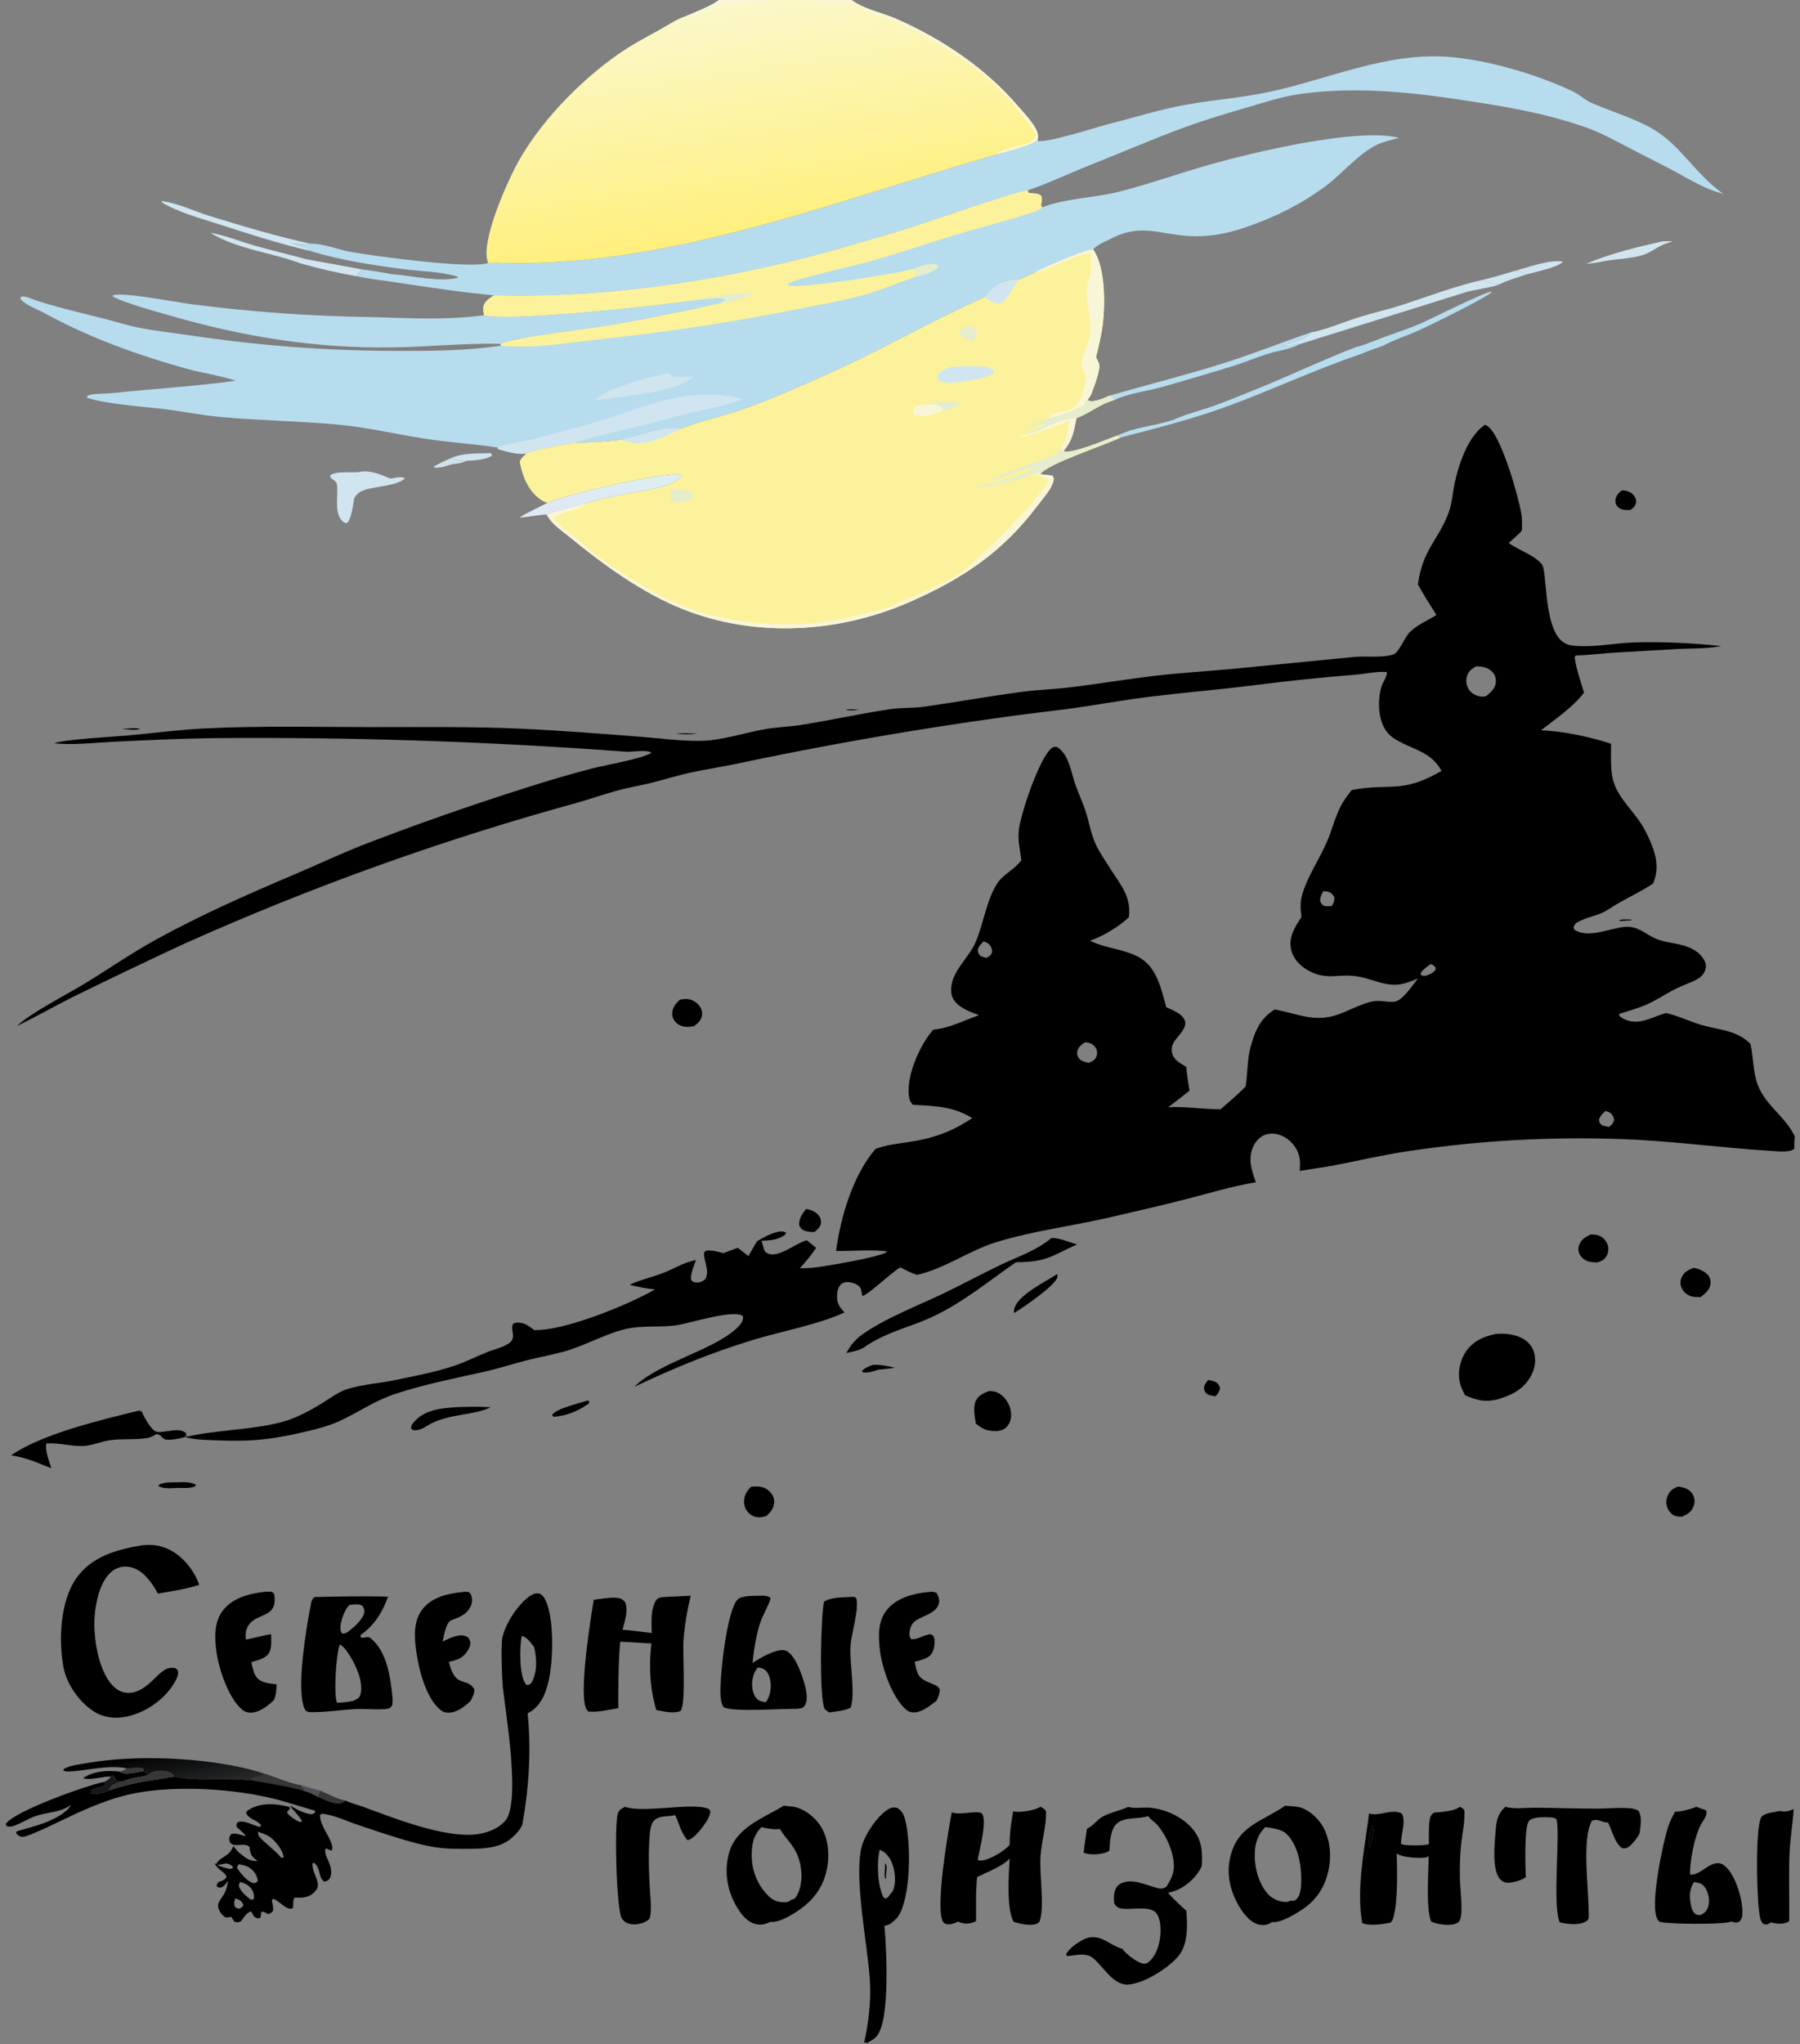 <?xml version="1.0" encoding="utf-8" ?>
<svg xmlns="http://www.w3.org/2000/svg" xmlns:xlink="http://www.w3.org/1999/xlink" width="377" height="428">
	<rect width="100%" height="100%" fill="#808080" stroke="none"/>
	<path d="M177.095 148.626C178.045 148.398 179.044 148.552 180.01 148.623C179.024 148.707 178.072 148.84 177.095 148.626Z"/>
	<path d="M25.485 152.625C26.691 152.562 28.202 152.316 29.36 152.626C28.432 153.004 26.527 152.677 25.485 152.625Z"/>
	<path d="M339.265 192.617C340.002 192.43 340.857 192.525 341.615 192.538L341.721 192.701L339.21 192.851L339.265 192.617Z"/>
	<path d="M141.489 153.616C143.049 153.463 144.567 153.546 146.127 153.633C144.552 153.806 143.063 153.764 141.489 153.616Z"/>
	<path fill="#4E5055" d="M62.956 373.795C64.352 374.091 65.673 374.582 67.05 374.911L66.573 376.215C65.655 375.756 64.759 375.248 63.754 375.013L62.956 373.795Z"/>
	<path d="M182.821 285.77C184.433 285.704 185.916 286.041 187.484 286.359C186.302 286.558 185.105 286.662 183.912 286.787C182.781 287.165 181.964 287.481 180.749 287.345L180.551 287.049C181.158 286.359 181.991 286.11 182.821 285.77Z"/>
	<path fill="#D0E5F0" fill-opacity="0.969" d="M95.353 97.125C94.27 97.16 93.401 97.694 92.354 97.842C91.872 97.91 91.14 98.046 90.748 97.763C91.994 96.984 93.348 96.419 94.689 95.823C95.657 96.652 96.646 96.441 97.881 96.47C97.031 96.778 96.265 97.051 95.353 97.125Z"/>
	<path fill="#363638" d="M67.05 374.911C68.659 375.588 70.704 376.732 72.4 377C72.115 377.189 71.828 377.367 71.514 377.506C70.299 378.046 67.762 376.687 66.573 376.215L67.05 374.911Z"/>
	<path d="M253.049 288.94C253.492 289.031 254.082 289.106 254.488 289.306C255.138 289.628 255.268 289.938 255.519 290.588C255.421 291.422 255.129 291.748 254.575 292.361C254.079 292.272 253.447 292.201 252.995 291.977C252.408 291.685 252.292 291.264 252.126 290.683C252.259 289.913 252.544 289.524 253.049 288.94Z"/>
	<path d="M37.109 310.367C38.203 310.259 40.141 310.278 41.055 310.908L40.822 311.234C39.661 311.675 38.408 311.552 37.187 311.529C35.872 311.586 34.398 311.785 33.191 311.172L33.355 310.826C34.529 310.283 35.842 310.382 37.109 310.367Z"/>
	<path fill="#D0E5F0" fill-opacity="0.984" d="M94.689 95.823C97.404 94.72 99.948 95.037 102.816 94.867L103.066 95.343C102.156 96.217 99.176 96.454 97.881 96.47C96.646 96.441 95.657 96.652 94.689 95.823Z"/>
	<path d="M122.972 293.252C123.304 293.286 123.141 293.226 123.44 293.482L123.334 293.865C121.036 295.476 118.765 296.408 115.976 296.662L115.605 296.267C116.619 294.859 121.143 293.887 122.972 293.252Z"/>
	<path fill="#D0E5F0" fill-opacity="0.98" d="M317.176 56.741C320.088 55.991 324.387 54.303 327.355 54.768C326.428 56.014 320.896 57.076 319.242 57.612L319.166 57.253C318.571 56.746 317.935 56.818 317.176 56.741Z"/>
	<path fill="#D0E5F0" fill-opacity="0.984" d="M310.516 58.605C312.752 58.097 314.971 57.377 317.176 56.741C317.935 56.818 318.571 56.746 319.166 57.253L319.242 57.612C317.549 58.199 315.637 58.703 314.055 59.539C312.748 59.435 311.683 59.225 310.516 58.605Z"/>
	<path d="M339.698 102.662C339.972 102.68 340.24 102.698 340.51 102.746Q340.789 102.793 341.052 102.896Q341.315 102.999 341.552 103.154Q341.788 103.309 341.988 103.509Q342.188 103.709 342.342 103.946C342.632 104.384 342.756 104.864 342.625 105.379C342.443 106.101 342.025 106.417 341.416 106.789C340.523 106.786 339.42 106.828 338.784 106.082C338.402 105.634 338.251 105.1 338.37 104.521C338.543 103.679 339.044 103.166 339.698 102.662Z"/>
	<path d="M168.818 253.126C169.728 253.248 170.733 253.653 171.358 254.342C171.78 254.808 172.011 255.367 171.949 256.002C171.858 256.935 171.255 257.413 170.565 257.963C170.005 257.984 169.463 257.929 168.915 257.805C168.064 257.613 167.801 257.291 167.392 256.592C167.266 255.138 168.006 254.234 168.818 253.126Z"/>
	<path d="M221.433 266.754C221.485 267.021 221.52 267.225 221.437 267.491C220.879 269.291 214.234 273.79 212.422 274.919C212.368 274.655 212.344 274.627 212.385 274.318C212.79 271.269 219.057 268.364 221.433 266.754Z"/>
	<path fill="#D0E5F0" fill-opacity="0.988" d="M348.077 50.54C348.848 50.488 349.628 50.512 350.401 50.512C349.969 50.651 349.539 50.809 349.105 50.939C347.365 51.459 346.148 52.631 344.52 53.24C342.077 54.155 338.793 54.182 336.189 54.649C334.845 54.948 333.517 55.114 332.149 55.257C337.264 53.067 342.68 51.803 348.077 50.54Z"/>
	<path d="M26.538 370.292C27.641 370.207 28.782 370.036 29.877 370.23L30.151 370.494L29.976 370.868L30.671 371.155L30.855 371.733C29.203 372.125 27.291 372.243 25.767 372.98C24.806 372.94 24.585 373.031 23.869 372.418L24.153 372.384C24.022 372.112 23.778 371.932 23.563 371.723L23.242 372C21.562 371.87 18.875 372.861 17.437 372.296C19.425 370.837 22.685 370.603 25.058 370.954C25.639 370.845 26.042 370.593 26.538 370.292ZM26.538 370.292C26.042 370.593 25.639 370.845 25.058 370.954C25.846 371.532 27.166 371.329 28.082 371.192Q29.032 371.042 29.976 370.868L30.151 370.494L29.877 370.23C28.782 370.036 27.641 370.207 26.538 370.292Z"/>
	<path fill="#363638" fill-opacity="0.953" d="M26.538 370.292C27.641 370.207 28.782 370.036 29.877 370.23L30.151 370.494L29.976 370.868Q29.032 371.042 28.082 371.192C27.166 371.329 25.846 371.532 25.058 370.954C25.639 370.845 26.042 370.593 26.538 370.292Z"/>
	<path d="M96.298 294.596C98.461 294.551 100.612 294.484 102.771 294.648C99.264 296.382 94.636 295.9 90.178 298.111C89.364 298.586 88.359 299.289 87.421 299.43C86.809 299.522 86.559 299.498 86.076 299.138C86.12 298.446 86.293 298.2 86.757 297.67C89.118 294.977 93.004 294.796 96.298 294.596Z"/>
	<path d="M351.503 311.25C351.951 311.338 352.429 311.42 352.863 311.569C353.681 311.852 354.308 312.352 354.661 313.156C355.013 313.958 355.001 314.741 354.646 315.539C354.133 316.695 353.355 317.096 352.262 317.562C351.793 317.547 351.211 317.536 350.767 317.37C350.136 317.134 349.58 316.467 349.301 315.874C348.884 314.988 348.921 313.984 349.32 313.1C349.795 312.051 350.454 311.636 351.503 311.25Z"/>
	<path d="M333.138 258.472C333.734 258.467 334.337 258.506 334.902 258.714C335.727 259.018 336.402 259.783 336.697 260.6C336.964 261.342 336.889 262.168 336.539 262.868C336.073 263.798 335.483 264.018 334.527 264.326C333.993 264.296 333.408 264.289 332.884 264.174C332.083 263.998 331.323 263.45 330.905 262.742C330.544 262.13 330.495 261.44 330.715 260.77C331.129 259.505 332.038 259.039 333.138 258.472Z"/>
	<path d="M142.467 209.279C142.999 209.203 143.601 209.136 144.135 209.198C145.075 209.306 146.043 209.957 146.575 210.725Q146.725 210.937 146.83 211.175Q146.935 211.413 146.991 211.667Q147.046 211.921 147.051 212.18Q147.055 212.44 147.008 212.696C146.806 213.738 146.112 214.324 145.28 214.896Q144.74 214.968 144.197 214.997C143.234 215.047 142.319 214.797 141.61 214.114C141.04 213.565 140.737 212.834 140.791 212.04C140.87 210.895 141.632 209.987 142.467 209.279Z"/>
	<path d="M354.668 265.463C355.684 265.58 357.047 266.175 357.718 266.953C358.145 267.448 358.332 268.139 358.262 268.785C358.121 270.096 357.143 270.811 356.201 271.582C355.621 271.589 355.023 271.603 354.453 271.479C353.545 271.282 352.754 270.655 352.296 269.851C351.91 269.171 351.851 268.383 352.122 267.65C352.592 266.383 353.509 265.941 354.668 265.463Z"/>
	<path d="M157.343 311.274Q158.002 311.231 158.663 311.244C159.788 311.273 160.652 311.669 161.405 312.515C161.954 313.132 162.22 313.88 162.131 314.706C162.003 315.901 161.353 316.696 160.468 317.445C160 317.576 159.536 317.679 159.047 317.692C158.181 317.716 157.425 317.397 156.809 316.787C156.162 316.147 155.84 315.305 155.839 314.401C155.838 313.094 156.425 312.148 157.343 311.274Z"/>
	<path fill="#D0E5F0" d="M44.063 48.75C47.061 49.228 49.975 50.444 52.891 51.296C56.578 52.374 60.319 53.22 64.018 54.249L75.802 56.406C75.371 56.843 74.88 57.237 74.704 57.843Q68.733 56.806 62.907 55.137C56.786 52.841 49.72 52.218 44.063 48.75Z"/>
	<path fill="#D0E5F0" d="M65.039 52.56C58.428 51.016 51.977 48.944 45.529 46.849C41.658 45.591 37.383 44.49 33.882 42.356L33.822 42.098C37.044 42.458 40.715 44.232 43.856 45.203C50.819 47.355 57.795 49.437 64.914 51.018C64.862 51.036 64.812 51.057 64.759 51.073C63.666 51.416 62.349 51.065 61.232 50.914L61.399 51.034L60.781 50.859C62.16 51.469 63.954 51.418 65.039 52.56Z"/>
	<path fill="#B7DCED" d="M232.463 82.813C240.54 80.486 248.648 78.468 256.674 75.922C262.659 74.024 268.51 71.659 274.449 69.637C273.441 71.208 270.435 71.799 268.706 72.342C269.269 72.639 270.042 72.45 270.625 72.257C271.284 72.037 271.583 71.866 272.283 72.035C270.181 73.174 267.659 73.399 265.403 74.128C263.005 74.903 260.666 75.861 258.264 76.627Q250.922 78.9 243.525 80.984C240.256 81.931 236.469 82.285 233.402 83.761L232.463 82.813Z"/>
	<path d="M207.078 291.276C207.834 291.237 208.519 291.33 209.184 291.711C210.445 292.434 211.327 293.751 211.65 295.156C211.896 296.225 211.808 297.41 211.187 298.341C210.584 299.246 209.888 299.471 208.855 299.644C206.786 299.63 205.965 299.375 204.367 298.051C204.187 296.632 203.764 294.822 204.309 293.462C204.827 292.169 205.892 291.779 207.078 291.276Z"/>
	<path fill="#D0E5F0" d="M75.095 98.858C77.513 98.319 79.59 99.303 81.749 100.216C82.693 100.05 83.897 99.721 84.804 100.099C83.743 101.619 78.572 101.873 76.655 102.488C75.53 102.85 74.738 103.271 74.189 104.351C73.934 105.637 73.622 108.719 72.661 109.537C72.195 109.457 72.017 109.413 71.663 109.062C69.945 107.358 70.876 103.625 70.585 101.512C70.5 100.894 70.007 100.575 69.523 100.254C69.253 100.076 69.245 99.879 69.126 99.584C70.06 98.587 73.656 98.981 75.095 98.858Z"/>
	<path fill="#D0E5F0" d="M274.449 69.637C277.788 69.006 281.059 67.558 284.299 66.524C287.493 65.504 290.774 64.781 293.964 63.746C299.527 61.94 304.791 59.895 310.516 58.605C311.683 59.225 312.748 59.435 314.055 59.539C313.185 60.038 308.521 60.712 306.989 61.182L272.283 72.035C271.583 71.866 271.284 72.037 270.625 72.257C270.042 72.45 269.269 72.639 268.706 72.342C270.435 71.799 273.441 71.208 274.449 69.637Z"/>
	<path fill="#B7DCED" d="M288.502 71.124C291.343 69.98 294.295 69.104 297.113 67.922C299.362 66.98 311.379 60.871 312.44 61.075C312.049 62.039 298.274 68.718 296.416 69.505C294.181 70.451 291.837 71.222 289.703 72.383Q287.124 73.257 284.601 74.281C275.335 77.431 266.429 81.624 257.24 85.005C249.87 87.717 242.265 89.635 234.677 91.616L233.836 91.245L236.433 90.219C239.556 89.248 242.837 88.91 245.929 87.838C248.372 86.715 251.234 86.018 253.789 85.135C256.674 84.138 259.496 82.924 262.336 81.802C269.674 78.905 276.791 75.416 284.156 72.619C285.601 72.317 287.105 71.622 288.502 71.124Z"/>
	<defs>
		<linearGradient id="gradient_0" gradientUnits="userSpaceOnUse" x1="34.479" y1="375.127" x2="33.115" y2="366.94">
			<stop offset="0" stop-color="#242628" stop-opacity="0.984"/>
			<stop offset="1" stop-color="black"/>
		</linearGradient>
	</defs>
	<path fill="url(#gradient_0)" d="M26.538 370.292C26.458 370.272 26.379 370.251 26.299 370.232C22.373 369.291 14.834 371.514 13.329 370.759L13.305 370.418C14.674 369.598 16.7 369.421 18.268 369.147C28.511 367.358 42.374 367.969 52.452 370.506Q54.004 370.903 55.519 371.425C54.396 372.014 53.171 371.913 52.146 372.699C51.812 372.731 51.922 372.739 51.631 372.707C46.678 372.159 41.377 373.013 36.518 371.99C36.446 371.827 36.432 371.765 36.296 371.618C35.795 371.076 34.948 370.893 34.243 370.821C32.926 370.688 31.872 370.889 30.855 371.733L30.671 371.155L29.976 370.868L30.151 370.494L29.877 370.23C28.782 370.036 27.641 370.207 26.538 370.292Z"/>
	<path d="M29.229 295.324L29.735 295.646C30.163 296.651 31.547 299.269 32.616 299.703C34.027 300.276 37.282 298.664 38.845 299.987C39.099 300.202 38.999 300.445 38.997 300.746C38.302 301.135 35.115 301.733 34.441 301.32C33.725 300.883 33.711 300.375 32.761 300.255C32.213 300.593 31.62 300.951 30.978 301.067C28.407 301.529 25.665 301.179 23.073 301.545C21.101 301.824 19.21 302.741 17.204 302.766C14.762 302.797 12.344 302.092 9.936 302.228C9.859 302.232 9.783 302.24 9.706 302.245C9.406 303.79 10.313 305.932 10.749 307.428C7.383 306.105 5.983 305.354 2.342 304.704C8.908 300.161 21.455 297.214 29.229 295.324Z"/>
	<path d="M220.223 259.215C221.866 259.146 223.951 260.135 225.594 260.533C220.036 263.095 219.163 264.234 212.764 264.296C207.143 268.186 201.919 272.526 195.711 275.514C190.674 277.938 186.864 278.407 181.617 281.654C180.332 282.735 178.859 282.932 177.262 283.29C178.129 281.697 179.061 280.54 180.525 279.471C185.021 276.188 192.285 273.348 197.452 270.888C201.606 268.911 205.642 266.692 209.804 264.724C213.489 262.982 217.007 261.866 220.223 259.215Z"/>
	<path d="M178.528 334.357C179.026 334.347 179 334.334 179.372 334.666C179.912 337.239 178.319 341.842 178.138 344.635C177.904 348.255 179.181 354.391 178.179 357.546C176.908 358.21 175.172 358.313 173.758 358.549C173.326 358.364 173.06 358.123 172.711 357.816C171.538 355.33 171.918 338.292 172.583 335.367C174.145 334.345 176.695 334.469 178.528 334.357Z"/>
	<path d="M372.863 379.175C373.861 379.433 374.789 379.237 375.679 378.751C375.492 381.808 374.953 384.838 374.816 387.91C374.605 392.676 374.824 397.471 374.726 402.244C374.569 402.36 374.508 402.416 374.312 402.502C373.311 402.94 371.903 402.797 370.89 402.494C370.751 402.608 370.696 402.66 370.525 402.754C369.993 403.044 369.785 402.973 369.236 402.78C368.986 402.444 368.799 402.151 368.684 401.742C367.927 399.05 367.551 382.463 368.908 380.462C369.524 379.554 371.801 379.422 372.863 379.175Z"/>
	<path d="M313.345 279.297C315.147 279.15 317.15 279.337 318.775 280.182C319.969 280.803 320.888 281.806 321.283 283.104C321.782 284.74 321.476 286.545 320.678 288.033C319.087 291.001 316.505 292.158 313.42 293.066C310.752 293.61 309.277 293.171 306.829 292.124C306.417 291.263 305.953 290.36 305.744 289.426C305.261 287.274 305.794 284.809 307.027 282.996C308.529 280.787 310.798 279.78 313.345 279.297Z"/>
	<path d="M96.796 333.352C97.245 333.257 97.653 333.286 98.106 333.312C98.306 333.492 98.537 333.629 98.637 333.884C98.972 334.735 98.946 335.548 98.552 336.38C97.868 337.827 96.576 338.461 95.166 339.003C94.879 339.113 94.571 339.203 94.313 339.376C93.332 340.034 92.997 342.563 92.706 343.689Q92.918 343.59 93.132 343.495C94.421 342.923 96.299 341.949 97.693 342.647C98.264 342.934 98.347 343.322 98.539 343.87C98.495 344.539 98.328 345.039 97.968 345.609C96.938 347.242 95.759 347.558 94.003 347.961C95.416 353.752 97.691 350.961 99.346 353.706C99.388 354.657 98.984 355.301 98.563 356.12C97.641 357.089 96.227 358.144 94.921 358.473C94.182 358.659 93.13 358.676 92.487 358.202C89.144 355.74 87.635 349.242 87.131 345.38C86.748 342.447 86.609 339.218 88.596 336.793C90.556 334.4 93.865 333.627 96.796 333.352Z"/>
	<path d="M130.892 378.307C134.588 379.684 144.962 377.383 148.218 378.67C148.647 378.84 148.612 378.951 148.785 379.375C148.652 380.148 148.356 380.772 147.932 381.423C147.168 382.598 145.44 384.983 144.028 385.299C142.864 384.256 142.093 381.52 141.431 380.051C139.995 380.417 138.29 380.036 137.082 381.097C136.025 382.024 136.085 384.595 135.963 385.937C135.806 388.934 135.92 391.992 136.073 394.987C136.173 396.94 136.499 399.166 136.203 401.095C136.122 401.626 136.046 401.844 135.579 402.146C134.584 402.789 133.051 403.098 131.894 402.822C131.188 402.654 130.614 402.286 130.233 401.662C129.095 399.794 128.652 382.26 129.391 379.754C129.648 378.882 130.161 378.729 130.892 378.307Z"/>
	<path d="M194.308 333.349C194.978 333.302 195.586 333.176 196.182 333.553C196.524 334.21 196.844 334.938 196.651 335.693C196.096 337.876 193.252 338.252 191.694 339.393C190.999 339.902 190.619 340.792 190.514 341.627C190.424 342.341 190.444 342.62 190.854 343.193C192.223 343.387 193.52 342.203 194.975 342.177C195.292 342.386 195.455 342.41 195.596 342.78C195.924 343.642 195.68 345.188 195.27 345.994C194.596 347.317 192.868 347.563 191.571 347.94C191.745 348.758 191.906 349.651 192.239 350.42C192.863 351.858 194.67 352.227 195.933 352.85C196.519 353.139 196.626 353.27 196.854 353.879C196.75 354.744 196.532 355.35 196.129 356.12C194.876 357.06 193.404 358.309 191.808 358.513C191.046 358.61 190.37 358.466 189.781 357.959C186.773 355.37 184.67 349.079 184.26 345.258C183.959 342.44 183.878 339.34 185.788 337.032C187.835 334.56 191.243 333.649 194.308 333.349Z"/>
	<path d="M55.127 333.326C55.757 333.219 56.364 333.272 56.999 333.309C57.426 333.686 57.448 333.739 57.501 334.309C57.908 338.753 54.078 337.66 52.202 340.093C51.493 341.013 51.335 342.148 51.514 343.269C51.692 343.357 55.708 342.27 56.783 342.171C56.79 343.331 56.958 344.87 56.432 345.937C55.77 347.282 53.954 347.605 52.656 348.013C52.888 349.078 53.077 350.361 53.777 351.227C54.741 352.419 56.553 352.468 57.952 352.674C57.86 353.822 57.86 354.999 57.316 356.039C56.187 357.063 54.774 358.223 53.242 358.516C52.441 358.669 51.572 358.615 50.902 358.109C47.907 355.847 45.793 349.364 45.325 345.792C44.943 342.877 44.806 339.558 46.737 337.131C48.75 334.599 52.053 333.707 55.127 333.326Z"/>
	<path d="M159.379 334.109C160.059 334.049 160.809 334.159 161.376 334.542C161.435 335.215 159.672 338.426 159.323 339.471C158.355 342.361 157.938 345.177 157.61 348.192C159.039 347.246 160.682 346.304 162.317 345.784C163.061 345.547 164.126 345.317 164.849 345.74C166.639 346.788 167.885 350.482 168.438 352.354C168.815 353.63 169.34 355.915 168.554 357.109C168.107 357.786 167.522 357.703 166.793 357.794C163.582 357.736 153.881 358.512 151.596 357.484C151.035 356.72 150.946 355.691 150.899 354.765C150.718 351.198 152.215 337.119 154.502 334.888C155.387 334.025 158.146 334.161 159.379 334.109ZM158.715 349.144C157.758 350.232 157.435 351.819 157.55 353.255C157.62 354.132 157.988 355.272 158.697 355.843C159.155 356.211 159.828 356.326 160.395 356.411C161.271 355.262 161.575 353.532 161.364 352.095C161.237 351.226 160.911 350.149 160.173 349.597C159.781 349.304 159.192 349.192 158.715 349.144Z"/>
	<path d="M355.293 378.299C355.942 378.589 356.59 378.796 357.273 378.992C357.805 379.92 356.74 381.109 356.288 381.943C354.915 384.473 353.891 389.654 353.99 392.504C355.989 392.704 357.628 390.207 359.689 390.104C360.373 390.07 360.925 390.368 361.417 390.821C363.542 392.778 364.975 397.657 364.947 400.472C364.939 401.27 364.799 401.857 364.227 402.42C363.572 402.624 363.255 402.54 362.612 402.326C361.067 403.02 349.407 402.891 347.597 402.39C347.175 402.058 347.022 401.685 346.877 401.182C345.858 397.658 348.198 386.214 349.384 382.467C349.732 381.368 350.292 380.344 350.835 379.331C351.733 379.431 354.464 378.709 355.293 378.299ZM354.841 394.036C353.894 395.305 353.829 396.88 354.063 398.404C354.188 399.22 354.388 400.228 355.099 400.745C355.475 401.018 355.783 400.945 356.23 400.958L356.881 400.552C357.553 399.993 357.834 399.291 357.927 398.417C358.054 397.213 357.632 395.754 356.819 394.84C356.412 394.382 355.889 394.28 355.319 394.146C355.22 394.123 355.121 394.097 355.021 394.074C354.961 394.06 354.901 394.049 354.841 394.036Z"/>
	<path d="M180.993 427.685C181.924 423.501 182.448 419.147 182.207 414.86C181.798 407.585 178.828 393.531 180.421 386.847C181.03 384.291 183.673 380.27 185.953 378.871C186.664 378.434 187.137 378.377 187.942 378.54C188.943 379.154 189.33 380.008 189.608 381.124C190.809 385.96 190.806 397.07 188.159 401.183C187.97 401.478 187.814 401.695 187.524 401.891C186.951 402.497 186.259 403.09 185.391 403.183C185.338 403.188 185.284 403.183 185.23 403.183C185.658 407.797 186.495 422.937 183.621 426.347C183.159 426.894 182.366 427.308 181.761 427.684L180.993 427.685ZM184.257 387.292C183.584 390.026 183.782 394.823 185.059 397.308L185.476 397.539C186.022 397.261 186.151 397.091 186.438 396.579C187.102 396.066 187.264 395.343 187.377 394.537C187.633 392.704 187.208 390.165 186.052 388.695C185.541 388.045 185.016 387.607 184.257 387.292Z"/>
	<path d="M185.361 390.083C186.172 391.008 185.298 392.248 185.646 393.339L185.438 393.301C185.096 392.798 185.443 390.843 185.361 390.083Z"/>
	<path d="M315.303 378.305C316.95 378.832 319.672 378.497 321.443 378.505C325.7 378.525 329.957 378.68 334.215 378.692C336.539 378.699 338.963 378.413 341.273 378.605C341.973 378.664 342.542 378.773 343.155 379.125C344.001 380.457 343.567 382.343 343.417 383.84C342.96 384.789 342.117 385.85 341.322 386.544C340.791 387.007 340.49 387.025 339.81 386.995C338.249 386.088 337.609 383.148 336.77 381.564C335.572 381.74 334.788 380.617 333.411 381.247C331.236 385.01 332.782 395.763 332.737 400.437C332.74 400.798 332.789 401.268 332.711 401.616C332.63 401.976 332.51 402.092 332.21 402.281C330.773 403.187 328.25 402.87 326.67 402.497C325.037 398.684 326.961 382.598 325.903 380.802C325.542 380.656 325.236 380.55 324.842 380.529C323.657 380.464 321.124 380.343 320.266 381.238C319.195 382.358 319.489 391.194 319.574 393.039C318.724 393.704 316.922 394.192 315.846 394.206C315.181 394.215 314.597 393.927 314.16 393.433C312.45 391.501 313.039 385.946 313.229 383.521C313.395 381.409 313.641 379.746 315.303 378.305Z"/>
	<path d="M139.544 334.362Q142.108 334.256 144.67 334.11C143.909 337.215 143.39 340.307 143.151 343.497C142.952 346.144 143.71 356.854 142.531 358.253C140.934 358.861 139.086 358.336 137.462 358.048C136.151 353.714 135.838 348.601 136.451 344.105C134.267 344.031 132.096 343.794 129.906 343.749C129.583 346.969 129.551 350.327 129.506 353.562C129.477 354.926 129.502 356.292 129.507 357.656C127.562 357.985 125.226 358.549 123.269 358.363C123.059 358.194 123.028 358.193 122.862 357.926C121.107 355.094 123.696 338.972 124.354 334.961C125.849 334.778 127.53 334.434 129.03 334.536C129.904 334.595 130.359 334.8 130.937 335.447C131.659 337.283 130.842 339.389 130.391 341.225C132.433 341.398 134.482 341.689 136.519 341.922C136.45 339.898 136.24 336.823 137.398 335.095C137.902 334.342 138.734 334.449 139.544 334.362Z"/>
	<path d="M305.753 378.315C306.313 378.569 306.394 378.59 306.72 379.103C306.837 381.36 306.277 383.865 306.032 386.131C305.769 388.575 305.727 391.034 305.775 393.491C305.815 395.541 306.462 400.158 305.809 401.94C305.622 402.45 305.285 402.633 304.801 402.801C303.465 403.264 301.003 402.935 299.735 402.331C298.606 399.407 299.202 391.996 299.222 388.656C299.004 388.781 298.855 388.874 298.601 388.911C297.174 389.115 293.659 388.947 292.524 388.07C292.627 391.631 292.809 398.189 291.812 401.554C291.625 402.124 291.626 402.216 291.156 402.576C289.511 402.888 286.871 403.307 285.299 402.651C284.026 395.239 285.82 387.045 286.754 379.678C288.743 380.449 291.478 378.589 293.597 379.718C294.563 381.312 293.356 384.215 293.442 386.066C293.496 386.095 293.546 386.131 293.603 386.153C294.432 386.482 298.412 386.455 299.274 386.139C299.294 384.473 299.191 382.664 299.44 381.019C299.549 380.297 299.754 379.953 300.332 379.523C301.825 379.405 304.358 379.26 305.612 378.418C305.66 378.386 305.706 378.35 305.753 378.315ZM287.333 382.16C287.236 383.532 286.457 385.55 286.752 386.786L286.958 386.696C287.222 385.537 287.911 383.351 287.506 382.304L287.333 382.16Z"/>
	<path d="M287.333 382.16L287.506 382.304C287.911 383.351 287.222 385.537 286.958 386.696L286.752 386.786C286.457 385.55 287.236 383.532 287.333 382.16Z"/>
	<path d="M217.887 378.302C218.46 378.552 218.717 378.71 219.066 379.234C219.206 382.287 218.108 385.67 217.92 388.793C217.689 392.635 218.744 398.527 217.865 401.879C217.745 402.338 217.664 402.542 217.224 402.755C216.023 403.336 213.557 402.816 212.332 402.396C210.761 400.008 211.272 392.102 211.479 389.131C210.231 390.627 206.47 392.133 204.661 392.997C204.325 396.014 204.451 399.184 204.432 402.223C204.229 402.347 204.232 402.355 203.971 402.458C202.832 402.909 201.711 402.837 200.621 402.324C200.023 402.718 199.071 402.993 198.359 402.891C198.008 402.84 197.759 402.739 197.557 402.44C195.762 399.785 198.622 383.191 199.349 379.44C200.525 380.026 203.141 379.398 204.548 379.451C204.878 379.464 205.508 379.478 205.709 379.785C206.78 381.423 205.094 387.451 204.774 389.436C205.041 389.524 205.284 389.573 205.567 389.555C207.255 389.449 210.344 387.562 211.459 386.305C211.462 383.895 211.766 381.603 212.2 379.241C212.287 379.267 212.371 379.303 212.46 379.318C213.707 379.533 216.86 379.042 217.887 378.302Z"/>
	<path d="M236.27 378.333C237.562 378.712 239.26 378.41 240.619 378.49C243.842 378.679 247.482 380.323 249.626 382.758C251.751 385.171 251.872 387.603 251.709 390.678C251.482 391.251 251.178 391.745 250.818 392.243C249.409 394.191 247.056 395.915 244.651 396.292C245.169 397.022 247.706 399.448 248.463 400.06C248.725 403.055 248.855 407.165 246.794 409.597C244.667 412.107 239.631 415.313 236.299 415.521C233.156 415.717 231.12 411.795 228.971 410.014C227.431 408.738 225.37 409.423 223.534 409.561L223.261 409.286C223.768 408.055 225.549 406.847 226.692 406.223C230.167 404.329 232.119 407.235 235.124 408.057C235.238 408.251 235.336 408.419 235.497 408.579C236.461 409.539 238.385 411.099 239.737 411.17C239.976 411.151 240.153 411.107 240.355 410.969C241.667 410.073 242.441 408.291 242.785 406.792C243.186 405.04 243.327 402.173 242.233 400.64C240.992 398.898 236.878 399.937 234.954 399.618C234.124 399.48 233.846 399.233 233.376 398.575C233.279 397.694 233.25 396.834 233.497 395.971C233.68 395.331 234.053 394.737 234.646 394.413C236.982 393.135 240.094 394.715 242.395 395.321C243.173 395.525 243.604 395.465 244.292 395.055C245.091 393.775 245.761 392.588 245.845 391.036C246.003 388.109 244.256 384.217 242.352 382.06C241.845 381.486 241.182 381.092 240.673 380.52C240.594 380.431 240.517 380.341 240.439 380.252C238.575 380.97 235.541 380.325 233.901 381.821C232.565 383.04 232.438 385.789 232.374 387.452C232.15 387.623 231.991 387.741 231.724 387.839C230.467 388.302 228.162 388.48 226.958 387.9C227.139 386.223 227.412 384.556 227.667 382.888C228.842 382.423 229.787 380.984 230.943 380.358C232.534 379.497 234.458 379.145 236.12 378.402L236.27 378.333Z"/>
	<path d="M65.922 334.388C71.036 334.275 76.15 334.163 81.264 334.312C80.203 337.394 78.463 340.197 75.795 342.141L75.555 342.314L75.496 342.751L75.871 342.943C76.149 342.891 76.425 342.841 76.705 342.806C77.173 342.748 77.353 342.784 77.719 343.087C81.108 345.89 81.791 351.355 82.214 355.441C82.242 355.973 82.206 356.49 82.169 357.02C81.863 357.437 81.785 357.636 81.25 357.756C79.826 358.076 76.454 357.757 74.774 357.831C71.831 357.962 68.873 358.447 65.934 358.484C65.232 358.493 64.598 358.566 64.002 358.175C61.774 354.648 64.209 340.549 65.02 336.399C65.186 335.549 65.186 334.887 65.922 334.388ZM71.169 344.33C70.396 346.232 69.858 354.68 70.574 356.49C71.692 356.548 72.848 356.333 73.95 356.14C74.642 355.794 75.225 355.667 75.474 354.859C76.226 352.419 74.586 348.728 73.302 346.718C72.794 345.922 72.032 344.736 71.169 344.33ZM73.238 336.029C72.262 336.783 71.479 339.092 71.332 340.33C71.245 341.06 71.261 341.401 71.634 342.017C72.502 342.104 72.941 341.606 73.606 341.085C74.496 340.405 76.044 338.846 76.267 337.726C76.4 337.061 76.235 336.771 75.901 336.214C75.089 335.741 74.14 335.954 73.238 336.029Z"/>
	<path d="M269.251 378.033C269.64 378.135 269.486 378.114 269.867 378.141C270.479 378.184 271.097 378.212 271.704 378.303C273.602 378.584 275.522 380.187 276.61 381.728C278.51 384.42 278.92 388.102 278.31 391.279C277.615 394.892 275.841 397.761 272.77 399.797C271.344 400.743 268.044 402.765 266.372 402.425C266.281 402.496 266.195 402.573 266.1 402.637C265.448 403.076 264.484 403.126 263.733 402.979C262.225 402.683 261.025 401.358 260.178 400.152C258.026 397.087 256.823 393.141 257.546 389.42C258.919 382.346 263.994 381.581 269.105 378.135C269.154 378.102 269.202 378.067 269.251 378.033ZM265.024 382.553C263.311 384.262 262.806 386.125 262.798 388.505C262.789 391.271 263.754 394.748 265.749 396.761C266.642 397.661 268.105 398.245 269.384 398.229C269.756 398.225 270.046 398.087 270.377 397.935C270.94 398.006 271.034 398.073 271.498 397.685C272.363 396.962 272.487 395.291 272.524 394.227C272.642 390.903 271.994 386.522 269.53 384.057C268.424 382.95 266.513 382.793 265.024 382.553Z"/>
	<path d="M164.215 378.055C164.948 378.227 165.732 378.181 166.476 378.345C168.575 378.808 170.725 380.549 171.87 382.335C173.606 385.045 173.798 388.728 173.091 391.794C172.175 395.763 169.753 398.499 166.335 400.591C165.18 401.298 162.705 402.687 161.383 402.377C160.345 402.901 159.447 403.125 158.289 402.861C156.53 402.461 155.33 400.918 154.435 399.459C152.338 396.038 151.636 392.07 152.642 388.155C154.044 382.698 159.693 380.737 164.027 378.168L164.215 378.055ZM159.488 382.553C157.734 384.36 157.399 386.316 157.447 388.784Q157.457 389.362 157.523 389.936Q157.589 390.51 157.71 391.074Q157.832 391.639 158.008 392.189Q158.185 392.739 158.414 393.27Q158.643 393.8 158.923 394.305Q159.203 394.811 159.531 395.286Q159.859 395.762 160.232 396.203Q160.605 396.644 161.019 397.047C162.017 397.999 163.158 398.357 164.516 398.284C165.07 398.254 165.266 398.112 165.704 397.794C166.421 397.618 166.608 397.438 166.965 396.764C168.205 394.425 168.051 391.149 167.142 388.737C166.157 386.122 164.568 385.044 163.324 382.923C162.213 383.147 160.585 382.841 159.488 382.553Z"/>
	<path d="M29.631 323.573C31.615 323.327 33.473 323.506 35.289 324.374C38.309 325.816 40.624 328.727 41.735 331.828C38.984 332.741 35.922 333.16 33.069 333.668Q32.357 332.295 31.41 331.071C30.244 329.555 28.761 328.25 26.78 328.042C25.481 327.906 24.299 328.266 23.311 329.125C20.919 331.203 20.048 335.428 19.822 338.429C19.504 342.671 20.523 349.561 23.494 352.823C24.409 353.828 25.584 354.475 26.966 354.458C29.406 354.428 31.289 352.488 32.922 350.927C33.3 350.501 33.767 350.143 34.232 349.815C35.03 349.252 35.731 349.113 36.684 349.272C36.961 349.474 37.205 349.538 37.276 349.896C37.454 350.807 36.803 351.895 36.332 352.65C34.241 355.999 30.372 358.62 26.503 359.419C24.038 359.928 21.561 359.634 19.448 358.213C16.496 356.228 13.904 352.506 13.275 348.995C12.253 343.288 12.605 335.255 16.001 330.427C19.178 325.909 24.418 324.441 29.631 323.573Z"/>
	<path fill="#B7DCED" d="M104.855 71.984C97.193 71.817 89.536 72.652 81.876 72.746C66.074 72.941 50.932 70.512 35.803 66.13C33.112 65.351 25.564 63.31 23.548 62.009L23.699 61.806C25.868 61.117 36.852 63.286 40.077 63.692Q58.954 66.149 77.989 66.394C85.452 66.607 93.608 67.065 101.002 66.047L101.372 65.995C106.167 67.462 139.119 63.87 145.868 62.813C147.295 62.786 150.898 62.071 151.958 62.777C151.549 63.293 151.26 62.707 151.026 63.417Q139.948 65.957 128.754 67.925C124.441 68.693 107.465 70.635 104.855 71.984Z"/>
	<path d="M105.528 381.545C109.368 378.356 105.782 358.034 105.308 353.177C105.131 351.361 104.872 344.617 105.214 342.908C105.79 340.033 108.558 335.779 111.027 334.152C111.758 333.671 112.204 333.525 113.064 333.685C113.467 333.927 113.728 334.136 113.977 334.544C116.204 338.193 115.873 348.027 114.879 352.062C114.211 354.776 113.285 357.121 110.786 358.591L110.509 358.753C111.304 366.602 110.766 374.262 109.411 382.006C108.964 383.113 108.019 384.105 107.128 384.878C104.831 386.872 101.673 387.057 98.776 387.096C96.314 387.129 93.769 387.151 91.328 386.796C86.553 386.104 79.677 383.661 74.922 382.074C72.559 381.285 69.808 379.922 67.324 379.767L67.032 380.034C66.993 382.167 68.896 384.188 69.493 386.198C69.653 386.735 69.683 387.03 69.433 387.514C69.146 387.401 68.87 387.283 68.592 387.149L68.326 387.019L68.09 387.264C68.064 388.537 68.804 389.496 69.167 390.677C69.395 391.42 69.511 392.704 69.007 393.379C68.668 393.832 68.436 393.848 67.919 393.978C67.284 393.486 67.156 393.092 66.956 392.311C66.876 392 66.813 391.671 66.691 391.373C66.45 390.78 66.222 390.284 65.653 389.999L65.471 390.24C65.338 391.724 66.424 393.041 66.568 394.504C66.642 395.257 66.275 395.751 65.76 396.255C64.711 397.285 63.467 397.39 62.086 397.319L61.746 397.299C61.138 397.902 61.686 398.837 61.222 399.628C59.732 399.89 58.504 397.905 57.155 397.561L56.94 397.986C57.121 398.722 57.269 399.317 57.185 400.076C56.757 400.575 56.746 400.62 56.11 400.763C55.647 400.491 55.306 400.246 54.747 400.27C54.704 400.711 54.633 401.119 54.53 401.55L53.974 401.672C52.718 401.259 53.329 400.914 52.51 400.217C51.603 400.488 51.025 401.545 50.471 402.275C49.817 402.548 49.751 402.518 49.093 402.382C48.908 402.113 48.733 401.848 48.569 401.566L48.435 401.328C48.049 401.44 47.718 401.465 47.317 401.476C46.814 401.22 46.557 401.013 46.237 400.537C44.862 398.49 46.342 397.896 47.158 396.102C47.481 395.392 47.649 394.554 47.814 393.792C47.464 394.215 47.046 394.83 46.558 395.091C46.11 395.33 45.936 395.217 45.49 395.077L45.378 394.615L45.748 394.066C46.472 393.814 47.019 393.696 47.447 393.028C47.254 392.02 45.458 391.411 44.924 390.095C45.65 390.604 46.368 390.893 47.228 391.113C47.878 391.278 48.22 391.445 48.806 391.112L48.693 390.765C47.133 389.545 46.804 390.644 45.242 390.405C45.981 388.66 47.877 389.04 48.891 386.516C49.259 387.096 49.756 387.61 50.271 388.061C51.357 389.014 52.466 389.77 53.966 389.667L53.798 389.543C52.52 388.59 52.452 388.163 52.234 386.667C51.145 385.809 49.867 386.607 48.716 386.192C48.314 386.047 48.142 385.791 48.048 385.378C47.922 384.821 48.099 384.424 48.423 384.011C49.338 383.755 50.366 384.185 51.261 384.426L51.376 384.23C50.81 383.628 50.201 383.092 49.58 382.55C49.474 381.996 49.464 382.024 49.761 381.546C51.168 380.975 53.002 382.246 54.407 382.515L54.698 382.231C53.958 380.997 52.046 380.995 51.538 379.538C51.674 379.272 51.8 379.115 52.058 378.957C54.688 377.342 57.73 377.596 60.587 378.34L60.755 378.662L60.121 379.398C60.192 379.587 60.202 379.654 60.352 379.826C60.846 380.394 62.301 381.453 63.044 381.517L63.212 381.262C62.628 380.054 61.556 379.304 60.835 378.179C60.795 378.117 60.756 378.054 60.717 377.991C61.852 378.737 63.575 379.614 64.931 379.84C65.458 379.928 65.705 379.739 66.076 379.412L65.843 379.076C62.617 378.167 59.468 377.077 56.194 376.343C47.447 374.382 35.384 373.739 26.666 375.806C22.788 376.725 18.663 378.449 15.047 380.142C13.363 380.93 6.06 384.575 4.778 384.594C4.129 384.604 3.876 384.331 3.431 383.937C3.436 383.801 3.355 383.627 3.448 383.528C3.905 383.041 12.132 381.827 14.773 378.12L14.948 377.87C12.498 379.606 10.133 379.317 7.437 380.256C5.981 380.763 4.649 381.63 3.203 382.18C2.557 382.426 1.976 382.587 1.324 382.303L1.226 381.912C1.265 381.851 1.298 381.787 1.342 381.73C3.373 379.102 18.176 373.799 21.799 373.094C22.439 372.814 22.791 372.531 23.242 372L23.563 371.723C23.778 371.932 24.022 372.112 24.153 372.384L23.869 372.418C24.585 373.031 24.806 372.94 25.767 372.98C27.291 372.243 29.203 372.125 30.855 371.733C31.872 370.889 32.926 370.688 34.243 370.821C34.948 370.893 35.795 371.076 36.296 371.618C36.432 371.765 36.446 371.827 36.518 371.99C41.377 373.013 46.678 372.159 51.631 372.707C51.922 372.739 51.812 372.731 52.146 372.699C53.171 371.913 54.396 372.014 55.519 371.425C57.876 372.187 60.542 373.425 62.956 373.795L63.754 375.013C64.759 375.248 65.655 375.756 66.573 376.215C67.762 376.687 70.299 378.046 71.514 377.506C71.828 377.367 72.115 377.189 72.4 377C73.477 377.567 74.877 377.868 76.037 378.298C82.238 380.595 91.21 384.1 97.803 384.171C100.583 384.2 103.488 383.528 105.528 381.545ZM109.266 342.543C108.827 344.809 108.716 350.486 110.02 352.482C110.083 352.578 110.152 352.67 110.218 352.764C110.793 352.817 110.784 352.776 111.262 352.439C112.59 350.007 112.45 347.512 111.885 344.861C111.181 344.013 110.415 342.745 109.266 342.543ZM30.855 371.733C29.203 372.125 27.291 372.243 25.767 372.98C24.856 373.211 23.75 373.414 23.152 374.212C22.992 374.427 22.946 374.615 22.919 374.871C27.282 373.27 31.962 372.746 36.518 371.99C36.446 371.827 36.432 371.765 36.296 371.618C35.795 371.076 34.948 370.893 34.243 370.821C32.926 370.688 31.872 370.889 30.855 371.733ZM49.975 390.335L49.622 391.021C50.223 392.113 51.733 393.903 52.974 394.235C53.263 394.312 53.352 394.256 53.631 394.188L53.974 393.886C53.983 393.071 53.443 392.094 52.831 391.524C51.961 390.712 51.111 390.519 49.975 390.335ZM23.242 372C22.791 372.531 22.439 372.814 21.799 373.094L22.126 373.542C21.368 374.621 19.327 373.91 19.015 375.405C19.358 375.709 19.315 375.644 19.754 375.617C20.754 375.557 22.006 375.286 22.919 374.871C22.946 374.615 22.992 374.427 23.152 374.212C23.75 373.414 24.856 373.211 25.767 372.98C24.806 372.94 24.585 373.031 23.869 372.418L24.153 372.384C24.022 372.112 23.778 371.932 23.563 371.723L23.242 372ZM54.017 383.542C54.059 383.732 54.112 384.264 54.209 384.403C55.024 385.568 57.645 387.409 58.816 388.882C59.077 388.947 59.154 389.011 59.414 388.92C59.296 387.49 57.919 385.778 56.858 384.88C56.108 384.244 55.346 383.988 54.436 383.683L54.175 383.593C54.122 383.575 54.069 383.559 54.017 383.542ZM50.297 394.028C50.139 394.473 49.925 394.727 50.13 395.176C50.631 396.268 51.613 397.041 52.535 397.76L53.134 397.675C53.307 396.959 53.113 396.16 52.702 395.549C52.106 394.661 51.275 394.34 50.297 394.028ZM49.236 397.524C49.02 398.342 48.974 398.494 49.222 399.293C49.625 399.568 49.794 399.713 50.313 399.55C50.459 399.504 50.612 399.373 50.733 399.28L50.992 398.881C50.72 398.254 50.524 397.995 49.891 397.685C49.69 397.586 49.453 397.56 49.236 397.524Z"/>
	<path fill="#161519" fill-opacity="0.976" d="M23.242 372L23.563 371.723C23.778 371.932 24.022 372.112 24.153 372.384L23.869 372.418C24.585 373.031 24.806 372.94 25.767 372.98C24.856 373.211 23.75 373.414 23.152 374.212C22.992 374.427 22.946 374.615 22.919 374.871C22.006 375.286 20.754 375.557 19.754 375.617C19.315 375.644 19.358 375.709 19.015 375.405C19.327 373.91 21.368 374.621 22.126 373.542L21.799 373.094C22.439 372.814 22.791 372.531 23.242 372Z"/>
	<path fill="#363638" d="M55.519 371.425C57.876 372.187 60.542 373.425 62.956 373.795L63.754 375.013C63.687 375 63.618 374.998 63.554 374.973C61.555 374.205 54.709 373.157 52.146 372.699C53.171 371.913 54.396 372.014 55.519 371.425Z"/>
	<path fill="#363638" fill-opacity="0.988" d="M30.855 371.733C31.872 370.889 32.926 370.688 34.243 370.821C34.948 370.893 35.795 371.076 36.296 371.618C36.432 371.765 36.446 371.827 36.518 371.99C31.962 372.746 27.282 373.27 22.919 374.871C22.946 374.615 22.992 374.427 23.152 374.212C23.75 373.414 24.856 373.211 25.767 372.98C27.291 372.243 29.203 372.125 30.855 371.733Z"/>
	<path fill="#B7DCED" d="M217.287 29.451C218.745 30.166 230.02 26.52 232.249 25.958C237.567 24.616 242.811 22.938 248.211 21.96C254.159 20.883 260.213 20.471 266.14 19.181C278.366 16.519 290.297 11.003 303.098 11.885C311.397 12.457 321.853 15.56 329.32 19.094C330.769 19.78 331.952 20.942 333.419 21.584C337.697 23.457 342.044 24.641 346.141 26.992C352.004 30.356 354.971 36.38 360.93 40.592L360.57 40.496C357.086 39.553 353.92 37.587 350.766 35.889C347.834 34.31 344.848 32.858 341.894 31.326C338.482 29.557 335.265 27.718 331.61 26.474C322.506 23.376 313.334 21.973 303.869 20.592C293.361 19.059 282.192 18.166 271.637 19.786C268.358 20.289 265.11 21.362 261.928 22.285C257.28 23.634 252.578 25.016 248.033 26.685C241.331 29.145 234.717 32.037 228.069 34.661C223.804 36.345 219.594 38.395 215.249 39.841C213.242 39.846 192.458 47.187 188.222 48.424C181.542 50.375 174.798 52.458 168.053 54.142C147.14 59.362 125.05 62.446 103.462 61.844C95.826 61.136 88.282 59.913 80.697 58.809Q77.685 58.425 74.704 57.843C74.88 57.237 75.371 56.843 75.802 56.406Q78.948 56.807 82.063 57.401C86.079 57.684 92.149 59.146 95.941 58.16L95.834 57.925C92.573 56.896 88.52 56.836 85.114 56.422C78.862 55.66 70.997 54.442 65.039 52.56C63.954 51.418 62.16 51.469 60.781 50.859L61.399 51.034L61.232 50.914C62.349 51.065 63.666 51.416 64.759 51.073C64.812 51.057 64.862 51.036 64.914 51.018C67.679 50.936 70.714 52.262 73.443 52.748C78.192 53.593 98.677 56.405 102.25 55.054C104.566 54.915 106.984 55.166 109.318 55.122Q117.925 54.98 126.47 53.945C154.753 50.399 181.448 40.147 208.695 32.355C211.509 31.578 214.72 30.833 217.287 29.451Z"/>
	<defs>
		<linearGradient id="gradient_1" gradientUnits="userSpaceOnUse" x1="160.722" y1="48.097" x2="153.316" y2="0.181">
			<stop offset="0" stop-color="#FFF07E"/>
			<stop offset="1" stop-color="#FBF8CB"/>
		</linearGradient>
	</defs>
	<path fill="url(#gradient_1)" d="M150.617 0L160.922 0L169.328 0L178.362 0C178.418 0.042 178.473 0.084 178.529 0.125C181.124 1.983 184.775 2.664 187.694 3.94C197.358 8.162 206.582 14.384 213.414 22.456C214.565 23.816 217.16 26.436 217.389 28.256C217.439 28.654 217.357 29.061 217.287 29.451C214.72 30.833 211.509 31.578 208.695 32.355C181.448 40.147 154.753 50.399 126.47 53.945Q117.925 54.98 109.318 55.122C106.984 55.166 104.566 54.915 102.25 55.054C102.222 54.982 102.191 54.911 102.165 54.839C100.671 50.618 105.917 38.88 108.003 34.876C112.632 25.995 121.339 17.032 129.491 11.34C132.18 9.463 135.036 7.928 137.91 6.37C139.766 5.364 141.683 3.997 143.697 3.362C145.991 2.37 148.575 1.438 150.617 0Z"/>
	<path fill="#F9F6D8" d="M150.617 0L160.922 0C158.099 1.156 154.288 -0.005 151.275 0.743C149.001 1.308 146.142 3.904 143.83 3.388C143.786 3.378 143.742 3.371 143.697 3.362C145.991 2.37 148.575 1.438 150.617 0Z"/>
	<path fill="#F9F6D8" d="M169.328 0L178.362 0C178.418 0.042 178.473 0.084 178.529 0.125C181.124 1.983 184.775 2.664 187.694 3.94C197.358 8.162 206.582 14.384 213.414 22.456C214.565 23.816 217.16 26.436 217.389 28.256C217.439 28.654 217.357 29.061 217.287 29.451C214.72 30.833 211.509 31.578 208.695 32.355C210.6 30.354 215.422 30.994 216.825 28.744C216.853 28.404 216.863 28.148 216.715 27.83C216.12 26.545 214.903 25.29 214.063 24.142C207.535 15.221 196.89 8.6 186.919 4.233C185.498 3.611 183.991 3.302 182.571 2.708C181.195 2.134 179.755 1.068 178.331 0.704C175.562 -0.004 172.155 1.054 169.5 0.07C169.442 0.049 169.386 0.023 169.328 0Z"/>
	<path fill="#B7DCED" d="M218.255 43.421C223.276 41.491 229.102 41.47 234.326 40.154C240.761 38.532 247.016 36.254 253.395 34.459C262.379 31.933 284.285 26.642 293.029 28.86C291.541 29.267 289.914 29.615 288.513 30.26C284.544 32.087 281.14 36.408 277.503 39.07C272.278 42.893 266.838 45.569 260.715 47.645C256.829 48.963 253.111 49.665 248.981 49.417C242.965 49.057 239.101 46.856 233.193 49.714Q232.779 49.915 232.37 50.127C231.354 50.654 229.621 51.339 228.947 52.248C227.82 51.937 218.496 56.066 217.048 56.88C216.92 56.952 216.799 57.034 216.676 57.114L213.449 58.518C210.963 58.558 209.317 58.943 207.54 60.777Q206.864 61.48 206.209 62.202C194.594 67.393 183.576 73.858 171.924 78.961C166.349 81.402 160.659 83.964 154.9 85.928C150.941 87.279 146.699 88.17 142.816 89.693C137.416 89.347 134.814 91.152 129.855 92.106C126.707 92.549 123.513 92.61 120.341 92.739C117.114 93.222 113.322 93.867 110.252 94.943C108.416 95.296 106.072 94.52 104.301 94.025L104.263 93.716C99.268 92.941 94.213 92.652 89.219 91.888C83.054 90.945 76.983 89.468 70.76 88.902C62.647 88.164 54.467 88.049 46.345 87.325C42.095 86.946 37.887 86.047 33.64 85.572C29.276 85.084 22.217 84.598 18.163 83.265L18.264 82.927C18.579 82.745 18.81 82.649 19.177 82.597C20.766 82.372 22.396 82.431 23.997 82.26C32.463 81.355 40.933 80.884 49.38 79.719C46.051 78.61 42.469 78.143 39.082 77.2C28.768 74.33 18.642 70.685 9.262 65.523C7.81 64.724 5.347 63.888 4.305 62.619L4.36 62.149C5.341 61.861 6.819 62.678 7.803 62.995C13.652 64.878 19.712 66.061 25.611 67.77C30.075 69.063 34.71 69.466 39.293 70.147C54.626 72.424 67.952 73.433 83.42 73.474C90.65 73.494 97.716 73.457 104.883 72.365L104.855 71.984C107.465 70.635 124.441 68.693 128.754 67.925Q139.948 65.957 151.026 63.417C151.26 62.707 151.549 63.293 151.958 62.777C150.898 62.071 147.295 62.786 145.868 62.813C139.119 63.87 106.167 67.462 101.372 65.995C101.283 65.47 101.153 64.855 101.233 64.324C101.421 63.081 102.5 62.461 103.462 61.844C125.05 62.446 147.14 59.362 168.053 54.142C174.798 52.458 181.542 50.375 188.222 48.424C192.458 47.187 213.242 39.846 215.249 39.841L215.428 40.369C216.406 40.556 217.242 40.367 218.062 40.957C218.353 41.658 218.182 42.222 218.043 42.947L218.255 43.421Z"/>
	<path fill="#E6EDCD" d="M191.042 56.337C192.314 55.841 194.925 54.907 196.234 55.449C196.323 55.486 196.408 55.531 196.495 55.572L196.51 55.983C195.272 57.167 193.294 57.544 191.686 57.982C191.752 57.492 191.732 57.164 191.644 56.687L191.042 56.337Z"/>
	<path fill="#D0E5F0" d="M139.397 78.283C139.974 78.266 140.174 78.172 140.641 78.557C140.737 78.637 140.829 78.722 140.923 78.805C142.444 79.098 143.935 78.898 145.46 78.75C141.277 81.945 135.109 82.295 130.045 83.112C128.315 83.397 126.636 83.668 124.877 83.697L124.856 83.493C128.255 80.934 135.206 79.156 139.397 78.283Z"/>
	<path fill="#D0E5F0" d="M104.263 93.716C104.333 93.669 104.402 93.62 104.473 93.575C105.165 93.14 110.902 92.18 112.411 91.767C117.157 90.469 121.963 89.285 126.658 87.813C131.994 86.14 137.564 83.826 143.094 83.008C147.17 82.405 151.527 82.485 155.506 83.545C151.864 85.039 147.891 85.675 144.075 86.583C140.879 87.344 137.726 88.284 134.531 89.058C129.818 90.201 124.944 91.209 120.341 92.739C117.114 93.222 113.322 93.867 110.252 94.943C108.416 95.296 106.072 94.52 104.301 94.025L104.263 93.716Z"/>
	<path fill="#FCF29B" d="M103.462 61.844C125.05 62.446 147.14 59.362 168.053 54.142C174.798 52.458 181.542 50.375 188.222 48.424C192.458 47.187 213.242 39.846 215.249 39.841L215.428 40.369C216.406 40.556 217.242 40.367 218.062 40.957C218.353 41.658 218.182 42.222 218.043 42.947L218.255 43.421C217.782 44.077 216.343 44.4 215.591 44.655C210.608 46.35 205.525 47.556 200.492 49.065C194.377 50.898 188.354 53.013 182.201 54.728C179.494 55.483 165.954 58.489 165.015 59.447L165.115 59.783C167.478 60.472 188.096 57.309 191.042 56.337L191.644 56.687C191.732 57.164 191.752 57.492 191.686 57.982C187.804 59.324 183.886 60.971 179.927 62.017C175.854 63.093 171.631 63.801 167.499 64.63Q146.586 68.825 125.374 71.061C118.761 71.798 111.525 73.05 104.883 72.365L104.855 71.984C107.465 70.635 124.441 68.693 128.754 67.925Q139.948 65.957 151.026 63.417C151.26 62.707 151.549 63.293 151.958 62.777C150.898 62.071 147.295 62.786 145.868 62.813C139.119 63.87 106.167 67.462 101.372 65.995C101.283 65.47 101.153 64.855 101.233 64.324C101.421 63.081 102.5 62.461 103.462 61.844Z"/>
	<path fill="#E6EDCD" d="M145.868 62.813C147.353 62.322 156.699 60.704 157.685 61.508C157.733 61.547 157.77 61.597 157.813 61.642C156.082 62.162 152.769 63.667 151.026 63.417C151.26 62.707 151.549 63.293 151.958 62.777C150.898 62.071 147.295 62.786 145.868 62.813Z"/>
	<path fill="#FCF29B" d="M216.676 57.114C216.799 57.034 216.92 56.952 217.048 56.88C218.496 56.066 227.82 51.937 228.947 52.248C231.679 56.002 231.51 64.692 230.809 69.035C230.494 70.982 230.001 72.912 229.552 74.833C229.737 75.228 230.13 75.85 230.219 76.26C230.484 77.482 229.141 80.976 228.665 82.259C228.488 82.736 228.256 83.11 227.947 83.512L227.775 83.741C227.908 83.835 227.941 83.871 228.118 83.924C229.299 84.282 231.377 83.266 232.463 82.813L233.402 83.761C230.26 84.609 228.209 86.571 225.463 87.544C224.87 90.448 224.708 92.056 222.76 94.425C222.814 94.452 222.865 94.485 222.922 94.505C224.485 95.055 231.944 91.988 233.836 91.245L234.677 91.616C231.465 93.205 219.452 97.067 217.871 99.28C218.723 99.397 219.57 99.5 220.428 99.573C220.743 100.153 220.768 100.384 220.554 101.024C219.996 102.701 218.256 104.579 217.177 106.016C209.903 115.7 201.4 121.284 190.44 126.075C175.6 132.561 158.282 133.576 143.124 127.583C134.542 124.191 126.371 118.234 119.269 112.412C117.626 111.066 115.502 109.685 114.539 107.771C113.375 107.65 110.423 108.339 108.804 108.356C110.638 107.207 112.711 106.293 114.635 105.297C114.154 105.112 113.655 104.913 113.231 104.614C110.622 102.774 109.415 99.737 108.843 96.717C109.096 95.932 109.668 95.491 110.252 94.943C113.322 93.867 117.114 93.222 120.341 92.739C123.513 92.61 126.707 92.549 129.855 92.106C134.814 91.152 137.416 89.347 142.816 89.693C146.699 88.17 150.941 87.279 154.9 85.928C160.659 83.964 166.349 81.402 171.924 78.961C183.576 73.858 194.594 67.393 206.209 62.202Q206.864 61.48 207.54 60.777C209.317 58.943 210.963 58.558 213.449 58.518L216.676 57.114ZM114.635 105.297C112.711 106.293 110.638 107.207 108.804 108.356C110.423 108.339 113.375 107.65 114.539 107.771C114.899 107.457 121.802 105.618 122.801 105.401C126.233 104.299 129.717 103.648 133.255 102.997C135.177 102.643 137.36 102.382 139.208 101.741C140.355 101.343 142.11 100.6 142.883 99.663L142.633 99.375C138.946 98.738 118.452 103.598 114.635 105.297Z"/>
	<path fill="#E6EDCD" d="M193.24 84.749C195.782 84.283 198.263 83.764 200.841 84.305L201.058 84.577C200.047 85.393 198.489 85.861 197.235 86.177C197.433 85.749 197.446 85.767 197.309 85.32C196.287 84.388 194.529 84.713 193.24 84.749Z"/>
	<path fill="#E6EDCD" d="M202.315 68.296C202.889 68.283 203.325 68.369 203.876 68.526C204.404 69.031 204.488 69.07 204.644 69.819C204.45 70.616 204.178 70.952 203.566 71.488C202.871 71.206 202.042 70.941 201.433 70.502C200.993 70.184 200.973 70.074 200.886 69.574C201.197 68.899 201.695 68.667 202.315 68.296Z"/>
	<path fill="#E6EDCD" d="M140.651 102.415C142.108 102.514 144.106 102.507 145.278 103.489L145.28 103.977L144.645 104.537C143.779 104.811 142.734 105.215 141.83 105.226C141.174 105.235 140.959 105.035 140.531 104.58C140.324 103.776 140.452 103.209 140.651 102.415Z"/>
	<path fill="#F9F6D8" d="M193.24 84.749C194.529 84.713 196.287 84.388 197.309 85.32C197.446 85.767 197.433 85.749 197.235 86.177C195.71 86.566 193.836 87.312 192.257 87.026C191.657 86.916 191.482 86.733 191.178 86.233L191.449 85.485C192.137 84.902 192.336 84.889 193.24 84.749Z"/>
	<path fill="#F9F6D8" d="M214.477 91.091C218.059 90.377 221.772 87.46 225.463 87.544C224.87 90.448 224.708 92.056 222.76 94.425L222.049 94.061C223.15 92.598 223.786 90.045 223.877 88.228L223.551 88.119C223.379 88.248 223.284 88.328 223.109 88.432C222.199 88.974 213.82 91.858 213.213 91.681L214.477 91.091Z"/>
	<path fill="#D0E5F0" d="M129.855 92.106C134.814 91.152 137.416 89.347 142.816 89.693C139.82 91.067 136.205 93.128 132.78 92.752C131.798 92.644 130.842 92.236 129.855 92.106Z"/>
	<path fill="#D0E5F0" d="M206.209 62.202Q206.864 61.48 207.54 60.777C209.317 58.943 210.963 58.558 213.449 58.518C213.394 58.573 213.338 58.627 213.283 58.683C212.127 59.866 210.881 63.417 209.242 63.516C208.183 63.58 207.013 62.83 206.209 62.202Z"/>
	<path fill="#E6EDCD" d="M227.775 83.741C227.908 83.835 227.941 83.871 228.118 83.924C229.299 84.282 231.377 83.266 232.463 82.813L233.402 83.761C230.26 84.609 228.209 86.571 225.463 87.544C221.772 87.46 218.059 90.377 214.477 91.091C215.735 90.203 217.797 90.147 218.544 88.626C217.194 88.682 215.659 89.677 214.322 90.075L214.752 89.709L214.322 90.054C215.701 88.953 217.637 88.33 219.253 87.653C221.399 87.189 225.026 86.072 226.859 84.891C227.285 84.617 227.197 84.483 227.305 84.013L227.775 83.741Z"/>
	<path fill="#D0E5F0" d="M199.386 76.812C199.795 76.775 200.195 76.753 200.606 76.746C202.509 76.716 206.913 76.334 208.279 77.663C208.247 77.729 208.224 77.799 208.183 77.859C207.529 78.826 205.704 79.095 204.651 79.369C202.81 79.787 200.865 80.111 198.971 80.15C198.166 80.167 197.098 80.107 196.525 79.471C196.277 79.196 196.375 78.938 196.378 78.592C197.121 77.405 198.121 77.175 199.386 76.812Z"/>
	<path fill="#E6EDCD" d="M233.836 91.245L234.677 91.616C231.465 93.205 219.452 97.067 217.871 99.28C217.674 99.207 217.773 99.264 217.571 99.041C217.514 98.978 217.458 98.914 217.402 98.85L217.049 99.037C214.644 100.105 207.074 102.229 204.782 102.01L204.843 101.723C206.949 101.407 214.968 99.508 216.203 98.129L216.123 97.929C213.272 98.263 210.681 100.146 207.766 100.386C209.82 98.914 220.501 95.782 221.314 94.835C221.564 94.545 221.766 94.323 222.049 94.061L222.76 94.425C222.814 94.452 222.865 94.485 222.922 94.505C224.485 95.055 231.944 91.988 233.836 91.245Z"/>
	<defs>
		<linearGradient id="gradient_2" gradientUnits="userSpaceOnUse" x1="126.265" y1="106.829" x2="125.946" y2="100.398">
			<stop offset="0" stop-color="#E2E8F7" stop-opacity="0.984"/>
			<stop offset="1" stop-color="#DDEFF0"/>
		</linearGradient>
	</defs>
	<path fill="url(#gradient_2)" d="M114.635 105.297C118.452 103.598 138.946 98.738 142.633 99.375L142.883 99.663C142.11 100.6 140.355 101.343 139.208 101.741C137.36 102.382 135.177 102.643 133.255 102.997C129.717 103.648 126.233 104.299 122.801 105.401C121.802 105.618 114.899 107.457 114.539 107.771C113.375 107.65 110.423 108.339 108.804 108.356C110.638 107.207 112.711 106.293 114.635 105.297Z"/>
	<path fill="#F9F6D8" d="M216.676 57.114C216.799 57.034 216.92 56.952 217.048 56.88C218.496 56.066 227.82 51.937 228.947 52.248C231.679 56.002 231.51 64.692 230.809 69.035C230.494 70.982 230.001 72.912 229.552 74.833C229.737 75.228 230.13 75.85 230.219 76.26C230.484 77.482 229.141 80.976 228.665 82.259C228.488 82.736 228.256 83.11 227.947 83.512L227.775 83.741L227.305 84.013C227.197 84.483 227.285 84.617 226.859 84.891C225.026 86.072 221.399 87.189 219.253 87.653C221.078 85.634 223.976 86.79 225.741 84.48C226.703 83.223 227.683 80.013 227.426 78.433C227.06 77.886 226.493 77.201 226.493 76.517C226.494 74.443 228.002 72.206 228.311 70.09C228.767 66.962 227.546 63.969 227.598 60.863C227.625 59.265 228.61 57.631 228.522 56.113C228.462 55.086 228.633 54.118 228.441 53.09C227.158 52.502 219.15 56.624 216.951 57.062C216.859 57.08 216.768 57.096 216.676 57.114Z"/>
	<path fill="#F9F6D8" d="M217.049 99.037L217.402 98.85C217.458 98.914 217.514 98.978 217.571 99.041C217.773 99.264 217.674 99.207 217.871 99.28C218.723 99.397 219.57 99.5 220.428 99.573C220.743 100.153 220.768 100.384 220.554 101.024C219.996 102.701 218.256 104.579 217.177 106.016C209.903 115.7 201.4 121.284 190.44 126.075C175.6 132.561 158.282 133.576 143.124 127.583C134.542 124.191 126.371 118.234 119.269 112.412C117.626 111.066 115.502 109.685 114.539 107.771C114.899 107.457 121.802 105.618 122.801 105.401C122.766 105.43 122.73 105.457 122.696 105.487C120.884 107.069 117.975 106.895 116.099 108.405C116.13 108.487 116.157 108.571 116.192 108.653C116.671 109.776 118.69 111.083 119.65 111.865C121.659 113.501 123.576 115.301 125.675 116.818C130.152 120.056 137.039 124.342 142.078 126.48C151.719 130.57 163.502 131.54 173.797 130.031C175.555 129.774 177.328 129.241 179.065 128.864C181.587 128.318 184.084 127.923 186.485 126.928C190.071 125.442 197.765 122.174 200.701 120.209C204.576 117.614 217.921 104.593 219.577 100.587C218.751 99.705 217.772 100.031 217.049 99.037Z"/>
	<path d="M311.05 88.925C311.433 89.092 311.808 89.396 312.092 89.696C314.69 92.429 317.964 103.596 318.643 107.624C318.835 108.764 318.787 109.934 318.754 111.086C317.938 112.029 316.919 112.85 315.993 113.686C318.046 115.235 321.427 116.21 322.981 118.21C323.972 119.487 323.398 129.963 326.574 133.684C327.246 134.471 328.085 134.984 329.116 135.13C333.224 135.713 337.959 134.658 342.124 134.515C348.117 134.309 354.523 134.649 360.48 135.265C360.428 135.275 360.375 135.285 360.322 135.295C360.234 135.31 360.146 135.323 360.058 135.34C357.056 135.89 353.963 135.712 350.921 135.917L338.147 136.649C335.444 136.825 332.772 137.166 330.06 137.252L329.795 137.558C330.109 140.034 331.069 142.618 331.759 145.025C329.516 148.043 325.71 150.556 322.789 152.9C327.589 153.134 332.876 154.221 337.435 155.725C337.436 158.011 337.289 160.461 337.713 162.713C338.399 166.355 341.27 168.914 343.304 171.837C344.309 173.281 345.14 174.926 345.808 176.551C346.988 179.417 347.465 182.06 346.236 184.993C343.859 186.576 341.292 187.783 338.817 189.194C337.755 189.799 336.8 190.552 335.685 191.067C334.042 191.825 332.067 192.163 330.51 193.04C329.893 193.388 329.855 193.54 329.552 194.163L329.727 194.647C332.958 196.813 338.276 193.756 341.343 194.065C343.607 194.294 345.069 195.896 347.098 196.661C348.983 197.373 351.116 197.46 353.036 198.098C354.744 198.666 356.324 199.655 357.096 201.354C357.397 202.017 357.35 202.753 357.041 203.404Q356.816 203.87 356.467 204.252Q356.119 204.634 355.675 204.9C354.226 205.754 352.448 206.292 350.927 207.061C348.865 208.103 346.903 209.456 344.785 210.37C342.89 211.186 341.041 211.655 339.122 212.307L339.144 212.692C339.409 212.911 339.687 213.127 339.993 213.287C343.168 214.939 345.854 212.945 348.941 212.115C351.346 212.641 353.582 213.732 355.926 214.468C359.885 215.712 363.466 215.509 366.624 218.542C367.249 221.387 367.145 224.501 368.189 227.234C369.829 231.53 374.12 233.926 375.91 237.994C375.811 238.851 375.794 239.667 375.808 240.527C374.884 241.422 371.878 241.031 370.606 240.952C360.285 240.305 349.991 238.86 339.671 238.504Q328.46 238.093 317.259 238.725Q306.058 239.358 294.964 241.027C289.785 241.794 284.661 242.994 279.522 243.988C277.105 244.455 274.656 244.739 272.231 245.172C272.269 244.188 272.355 243.108 272.131 242.145C271.752 240.526 270.564 238.98 269.143 238.146C268 237.476 266.567 237.141 265.268 237.511C264.05 237.857 263.118 238.783 262.563 239.897C261.272 242.488 262.12 245.011 263.038 247.541C258.129 248.356 253.283 249.827 248.468 251.063C243.1 252.441 237.64 253.684 232.238 254.933C224.436 256.736 216.243 257.736 208.59 260.105C202.933 261.856 197.961 265.59 192.075 266.937C190.84 266.542 189.724 265.954 188.575 265.362C186.688 266.406 181.67 271.295 180.612 271.33C180.462 270.748 180.432 269.899 180.039 269.441C179.491 268.803 178.351 268.474 177.542 268.443C177.059 268.425 176.496 268.566 176.14 268.908C175.51 269.513 175.353 270.43 175.318 271.265C175.25 272.893 175.839 273.664 176.873 274.796C171.796 277.219 163.57 278.781 157.913 280.496C148.915 283.223 141.332 286.376 132.866 290.361C138.157 285.091 150.369 282.517 154.855 277.533C155.402 276.925 155.681 276.423 155.621 275.602C154.129 274.039 144.571 276.984 142.093 277.411C138.454 278.037 134.734 277.416 131.123 278.254C126.547 279.316 122.477 281.813 117.962 283.037C115.431 283.724 112.84 284.188 110.298 284.83C107.458 285.548 104.673 286.472 101.815 287.121C95.354 288.589 88.743 289.851 82.454 291.967C78.429 293.321 74.957 295.772 71.124 297.536C69.047 298.492 66.746 299.112 64.523 299.638C57.101 301.395 52.826 301.901 45.23 301.57C43.038 301.474 40.913 301.497 38.786 300.884C45.344 299.361 52.266 299.454 58.751 297.818C61.857 297.034 64.911 295.389 67.615 293.699C69.2 292.709 70.921 291.418 72.712 290.85C75.78 289.878 79.39 289.655 82.566 288.996C86.686 288.141 91.144 287.316 95.129 285.971C97.557 285.152 99.888 283.956 102.274 283.013C103.588 282.493 106.155 281.911 107.049 280.853C107.518 280.298 107.485 279.744 107.4 279.06C107.309 278.323 107.152 277.892 107.456 277.204C107.647 277.094 107.821 276.986 108.044 276.955C109.557 276.749 110.772 277.592 111.869 278.481C118.079 278.733 131.635 273.185 137.177 269.985C135.35 269.762 133.629 269.478 131.845 269.004C134.131 267.944 136.473 267.456 138.804 266.563C141.232 265.634 143.163 264.326 145.76 263.825C145.347 265.057 144.599 266.652 144.723 267.941C145.099 268.376 145.147 268.442 145.719 268.509C146.506 268.601 147.098 268.34 147.692 267.858C148.741 265.999 147.37 264.203 147.45 262.249L147.873 261.873C149.086 261.688 150.349 262.102 151.533 262.374L154.521 261.26L156.754 263.001L158.515 259.926C159.767 259.136 161.322 258.301 162.769 257.965C163.47 257.802 164.044 257.729 164.645 258.121L164.387 258.578C162.778 259.674 161.39 259.699 159.506 259.792Q159.696 260.548 159.922 261.294C160.101 261.87 160.232 262.178 160.814 262.45C162.965 263.457 166.578 260.393 168.715 259.76C168.802 259.734 168.89 259.71 168.978 259.685L170.945 261.276C169.893 262.82 168.793 264.173 167.531 265.544L167.727 265.541C168.497 265.523 169.267 265.524 170.035 265.458C172.226 265.268 184.919 263.138 185.822 262.059C184.14 261.58 177.393 261.959 175.111 261.942C176.024 254.93 178.642 246.017 183.372 240.561C185.402 239.794 187.503 239.523 189.636 239.223C195.063 238.46 199.059 237.169 203.628 234.105C199.533 231.61 195.832 231.585 191.194 231.319C190.63 230.737 190.392 230.048 190.324 229.244C189.955 224.89 192.659 218.839 195.457 215.591C199.03 215.241 201.736 213.699 205.059 212.552C203.693 212.056 202.33 211.567 201.135 210.72C200.197 210.055 199.387 209.131 199.253 207.946C198.777 203.736 202.743 200.867 204.283 197.382C206.02 193.454 206.505 188.704 208.811 185.054C210.05 183.092 212.336 182.144 213.755 180.325L213.915 180.116C213.665 178.064 213.173 176.105 213.361 174.02C213.668 170.613 217.745 158.421 220.351 156.568C220.755 156.281 220.973 156.367 221.43 156.423C223.841 157.915 224.343 161.673 225.192 164.16C225.867 166.134 226.8 168.026 227.428 170.012C228.055 171.996 228.418 174.097 229.175 176.035C229.986 178.115 231.549 180.245 232.722 182.161C234.885 185.505 236.964 187.863 236.436 192.057C234.294 194.055 231.056 196.026 228.295 196.973C231.558 198.584 235.382 198.696 238.499 200.396C242.328 202.486 243.19 207.04 244.273 210.893Q245.386 211.353 246.443 211.93C247.209 212.355 248.024 213.024 248.218 213.926C248.515 215.301 246.78 216.881 246.029 217.949C245.526 218.664 245.273 219.518 245.463 220.386C245.81 221.97 247.173 222.588 248.439 223.376C248.629 225.044 248.846 226.69 249.137 228.343C247.705 229.556 246.159 230.68 244.679 231.836C248.269 231.621 251.996 232.274 255.632 232.254C257.444 230.712 259.231 229.184 260.89 227.474C261.332 224.785 261.192 222.082 261.879 219.414C262.734 216.091 263.957 213.151 267.001 211.359C272.597 212.426 275.705 214.378 281.35 211.998C283.305 211.174 285.344 210.15 287.415 209.687C289.107 209.309 290.64 209.966 292.167 209.709C293.832 209.429 295.922 206.203 296.972 204.876C296.098 205.243 295.218 205.609 294.305 205.868C290.47 206.957 287.794 204.95 284.125 204.411C280.211 203.836 277.758 205.381 273.814 203.086C272.203 202.148 270.843 200.7 270.425 198.837C269.832 196.202 271.198 194.101 272.585 192.008C272.368 190.426 272.272 188.998 272.705 187.439C273.74 183.708 276.262 180.009 277.837 176.434C278.943 173.924 279.561 171.257 280.809 168.796C281.423 167.584 282.282 166.499 283.1 165.42C291.389 163.85 293.382 166.309 301.932 161.414C299.521 157.053 295.553 157.014 291.79 154.489C288.626 152.366 288.366 147.274 289.298 143.882C289.545 142.98 290.624 141.497 290.463 140.711C288.295 140.536 285.95 141.102 283.779 141.276C276.635 141.851 269.572 142.597 262.46 143.498C255.344 144.4 248.207 144.983 241.094 145.849C236.41 146.419 231.789 147.221 227.128 147.936C221.565 148.79 215.957 149.314 210.389 150.122Q181.942 154.045 153.851 160.007C150.663 160.675 147.428 161.134 144.251 161.849C141.52 162.464 138.844 163.318 136.125 163.98C133.759 164.556 131.335 164.947 128.992 165.603C126.203 166.384 123.469 167.36 120.679 168.135Q99.626 173.913 79.079 181.29Q58.532 188.666 38.612 197.598Q26.813 203.066 15.144 208.807C11.25 210.769 7.473 212.921 3.546 214.835C3.597 214.788 3.65 214.742 3.7 214.695C6.502 212.053 13.863 208.297 17.508 206.083C22.548 203.021 27.472 199.594 32.63 196.754C41.957 191.619 51.824 187.259 61.615 183.113C66.435 181.072 71.186 178.817 76.055 176.898Q92.941 170.387 110.197 164.932C114.699 163.485 119.429 162.089 124.008 160.903C126.917 160.149 134.212 158.939 136.494 157.618C135.229 156.845 132.547 157.506 131.003 157.385Q87.804 154.168 44.487 154.55C37.476 154.646 30.503 154.992 23.502 155.327C19.587 155.515 15.256 156.044 11.364 155.63C13.334 154.817 23.994 154.238 26.653 154.002C32.008 153.528 37.423 152.784 42.786 152.519C54.652 151.933 66.65 152.237 78.529 152.243C88.806 152.249 99.15 152.114 109.418 152.587C117.581 152.964 125.803 153.625 133.957 154.248C138.123 154.566 142.386 155.166 146.563 155.124C151.17 155.079 155.654 153.481 160.163 152.685C162.765 152.226 165.437 152.17 168.049 151.745C174.133 150.755 180.186 149.437 186.275 148.506C188.724 148.131 191.242 148.306 193.696 147.952C200.291 147 206.859 145.836 213.459 144.927C217.01 144.439 220.57 144.344 224.118 143.917C230.089 143.199 236.032 142.188 242.001 141.487C247.462 140.845 252.963 140.543 258.433 140.026L283.744 137.535C286.053 137.33 289.871 137.82 291.982 136.959C292.921 136.576 294.281 133.462 295.057 132.586C296.453 131.012 299.039 129.885 300.855 128.769C299.511 126.659 298.178 124.558 296.974 122.364C298.002 114.975 301.178 113.196 303.363 107.458C304.094 105.538 304.227 103.312 304.646 101.301C305.493 97.234 307.465 91.285 311.05 88.925ZM309.121 139.522C308.187 140.092 307.475 140.626 307.205 141.741C306.989 142.629 307.155 143.621 307.661 144.383C308.186 145.172 309.057 145.656 309.976 145.814C310.443 145.894 310.794 145.864 311.252 145.763C312.196 144.981 313.162 144.198 313.29 142.883C313.366 142.099 313.152 141.309 312.606 140.73C311.656 139.722 310.433 139.505 309.121 139.522ZM227.262 218.228C226.543 218.716 225.804 219.23 225.636 220.145C225.537 220.68 225.618 221.076 225.936 221.532C226.379 222.165 227.273 222.356 227.972 222.553C228.711 222.265 229.274 222.033 229.605 221.267C229.827 220.755 229.862 220.221 229.638 219.702C229.389 219.125 228.899 218.639 228.304 218.431C227.969 218.314 227.613 218.274 227.262 218.228ZM336.278 232.604C335.626 233.181 335.197 233.596 334.899 234.426C335.004 235.142 335.058 235.146 335.552 235.622C336.034 235.738 336.513 235.861 336.999 235.957C337.682 235.406 337.802 235.316 338.077 234.493C337.925 233.854 337.828 233.43 337.243 233.024C336.968 232.832 336.594 232.716 336.278 232.604ZM277.168 186.59C276.72 187.327 276.509 187.807 276.492 188.676C276.738 189.159 276.903 189.578 277.492 189.701C277.893 189.785 278.37 189.74 278.779 189.731L278.909 189.729C279.314 189.054 279.512 188.647 279.461 187.851C279.121 187.288 278.921 186.967 278.248 186.751C277.912 186.643 277.518 186.623 277.168 186.59ZM206.019 197.106C205.415 197.697 205.02 198.076 204.785 198.899C204.893 199.608 204.922 199.665 205.405 200.195L206.544 200.559C207.314 200.163 207.429 200.163 207.781 199.387C207.774 198.675 207.61 198.127 207.058 197.629C206.775 197.373 206.368 197.241 206.019 197.106ZM299.624 201.863C298.875 202.436 298.045 202.96 297.546 203.774L297.651 204.195C297.969 204.259 298.253 204.325 298.578 204.327C299.393 204.031 300.009 203.802 300.615 203.151L300.714 202.66C300.365 202.146 300.182 202.063 299.624 201.863Z"/>
</svg>
